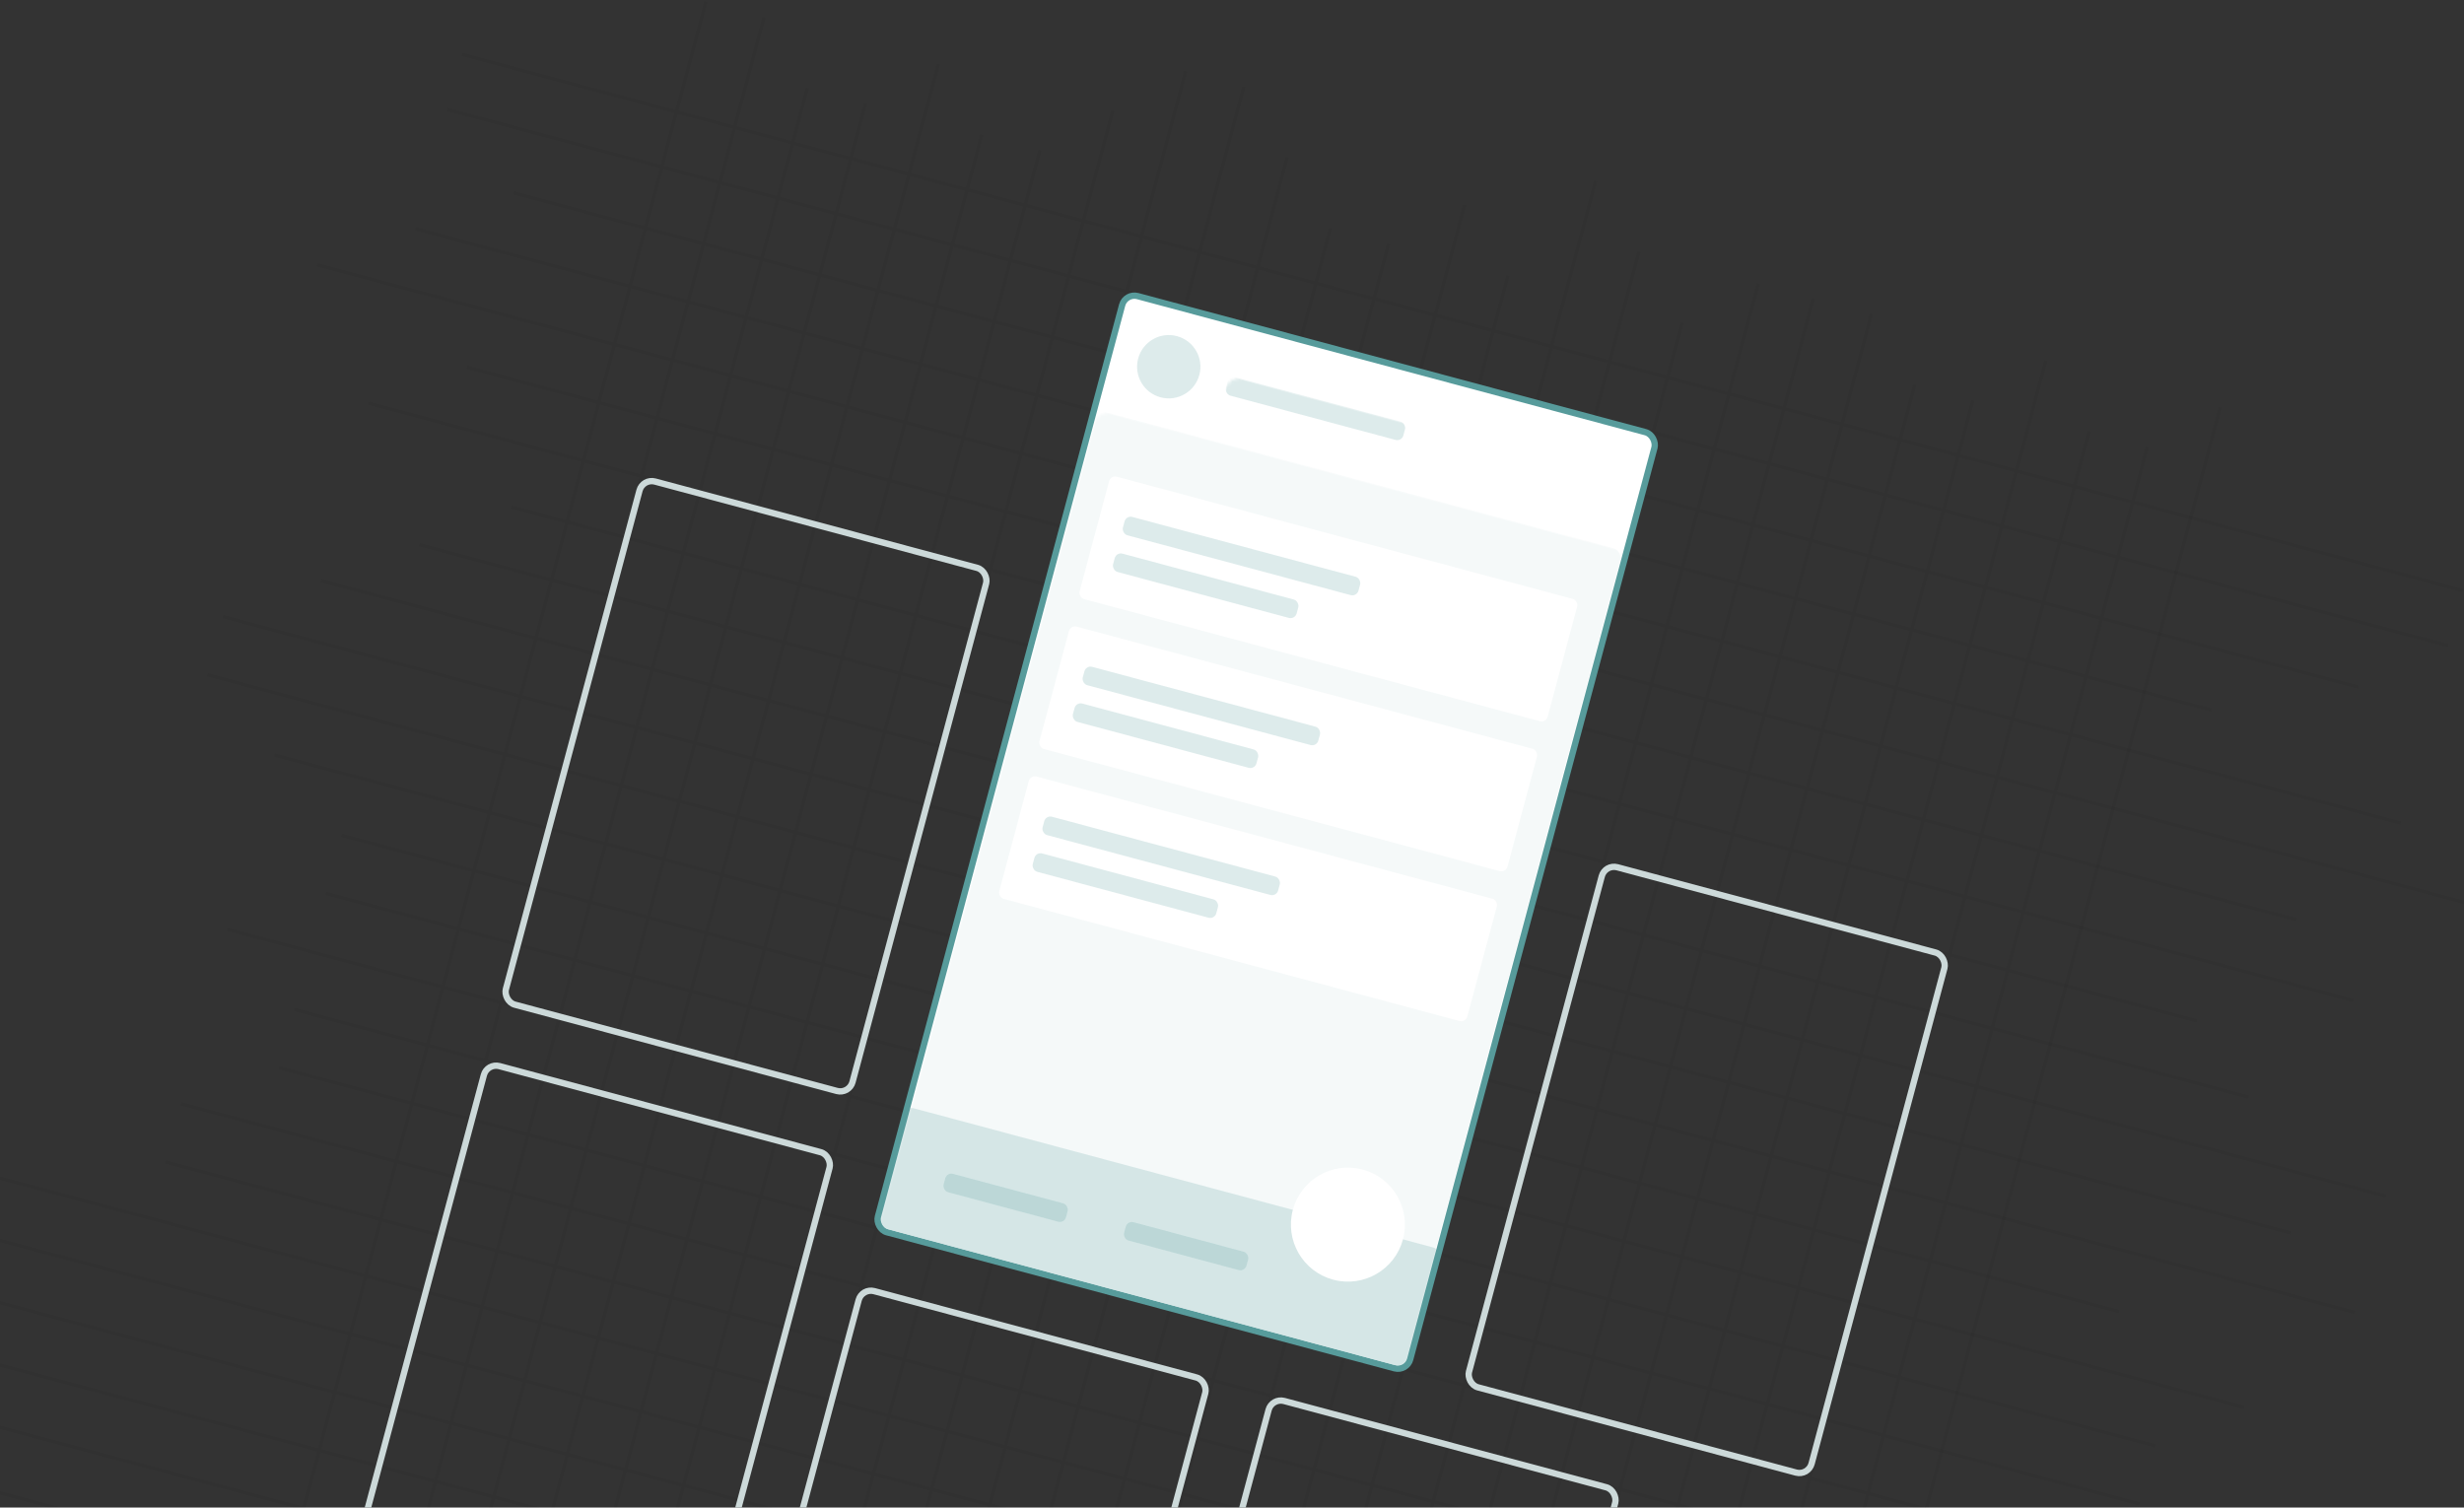 <svg width="778" height="476" xmlns="http://www.w3.org/2000/svg" xmlns:xlink="http://www.w3.org/1999/xlink"><rect width="100%" height="100%" fill="#333333" stroke="none"/><defs><rect id="a" x="0" y="0" width="174" height="306" rx="4"/></defs><g transform="rotate(15 248.872 301)" fill="none" fill-rule="evenodd"><path stroke-opacity=".05" stroke="#000" stroke-linecap="square" d="M103.5 377.5h652M76.5 225.5h629M103.5 301.5h580M.794 453l728.706-.5M103.5 148.5h652M76.5 339.5h629M.794 491l704.706-.5M128.5 187.5h601M49.5 263.5h680M76.5 415.5h679M76.5 110.5h586M103.5 358.5h602M.794 510l728.706-.5M.794 530l728.706-.5M103.5 206.5h580M76.5 282.5h679M.794 434l754.706-.5M49.5 129.5h680M103.5 320.5h626M.794 472l754.706-.5M76.5 167.5h629M49.5 244.5h706M76.5 396.5h653M103.5 91.5h602M76.5 71.5h653M76.5 53.5h653M184 36.036 184.5 531M546 36.036 546.5 531M336 18.018 336.5 531M260 36.036 260.5 531M622 36.036 622.5 531M413 36.036 413.5 531M222 18.018 222.5 531M584 18.018 584.5 531M374 70.719 374.5 549M298 0l.5 531M146 18.018 146.5 531M508 18.018 508.5 531M451 18.018 451.5 531M203 36.036 203.5 531M565 36.036 565.5 531M355 36.036 355.5 531M374 36.036 374.5 531M279 18.018 279.5 531M432 0l.5 531M241 36.036 241.5 531M603 36.036 603.5 531M394 18.018 394.5 531M317 0l.5 531M165 18.018 165.5 531M527 18.018 527.5 531M470 36.036 470.5 531M490 18.018 490.5 531"/><g transform="translate(297.75 72)"><mask id="b" fill="#fff"><use xlink:href="#a"/></mask><use stroke="#579B9B" stroke-width="2" fill="#FFF" xlink:href="#a"/><rect fill="#F5F9F9" mask="url(#b)" x="1.25" y="38" width="171.5" height="267" rx="3"/><g mask="url(#b)"><g transform="translate(10.414 56.79)"><rect fill="#FFF" width="153" height="40" rx="2"/><rect fill-opacity=".2" fill="#579B9B" x="8" y="11" width="77" height="6" rx="2"/><rect fill-opacity=".2" fill="#579B9B" x="8" y="23" width="60" height="6" rx="2"/></g></g><g mask="url(#b)"><g transform="translate(10.414 105.79)"><rect fill="#FFF" width="153" height="40" rx="2"/><rect fill-opacity=".2" fill="#579B9B" x="8" y="11" width="77" height="6" rx="2"/><rect fill-opacity=".2" fill="#579B9B" x="8" y="23" width="60" height="6" rx="2"/></g></g><g mask="url(#b)"><g transform="translate(10.414 154.79)"><rect fill="#FFF" width="153" height="40" rx="2"/><rect fill-opacity=".2" fill="#579B9B" x="8" y="11" width="77" height="6" rx="2"/><rect fill-opacity=".2" fill="#579B9B" x="8" y="23" width="60" height="6" rx="2"/></g></g><rect fill-opacity=".2" fill="#579B9B" mask="url(#b)" x="38.414" y="16.789" width="58" height="6" rx="2"/><circle fill-opacity=".2" fill="#579B9B" mask="url(#b)" cx="19.25" cy="19" r="10"/><g mask="url(#b)" fill="#579B9B" fill-opacity=".2"><g transform="translate(0 266)"><rect width="174" height="40" rx="2"/><rect x="17.414" y="16.789" width="40" height="6" rx="2"/><rect x="76.414" y="16.789" width="40" height="6" rx="2"/></g></g><circle fill="#FFF" mask="url(#b)" cx="144" cy="266" r="18"/></g><rect stroke="#CCD9D9" stroke-width="2" x="165.7" y="168" width="113.3" height="171" rx="4"/><rect stroke="#CCD9D9" stroke-width="2" x="490.7" y="207" width="112" height="170" rx="4"/><rect stroke="#CCD9D9" stroke-width="2" x="432.7" y="397" width="113.3" height="171" rx="4"/><rect stroke="#CCD9D9" stroke-width="2" x="298.7" y="397" width="113.3" height="171" rx="4"/><rect stroke="#CCD9D9" stroke-width="2" x="166" y="359" width="113" height="152" rx="4"/><path stroke-opacity=".05" stroke="#000" stroke-linecap="square" d="M641 18.018 641.5 531"/></g></svg>
